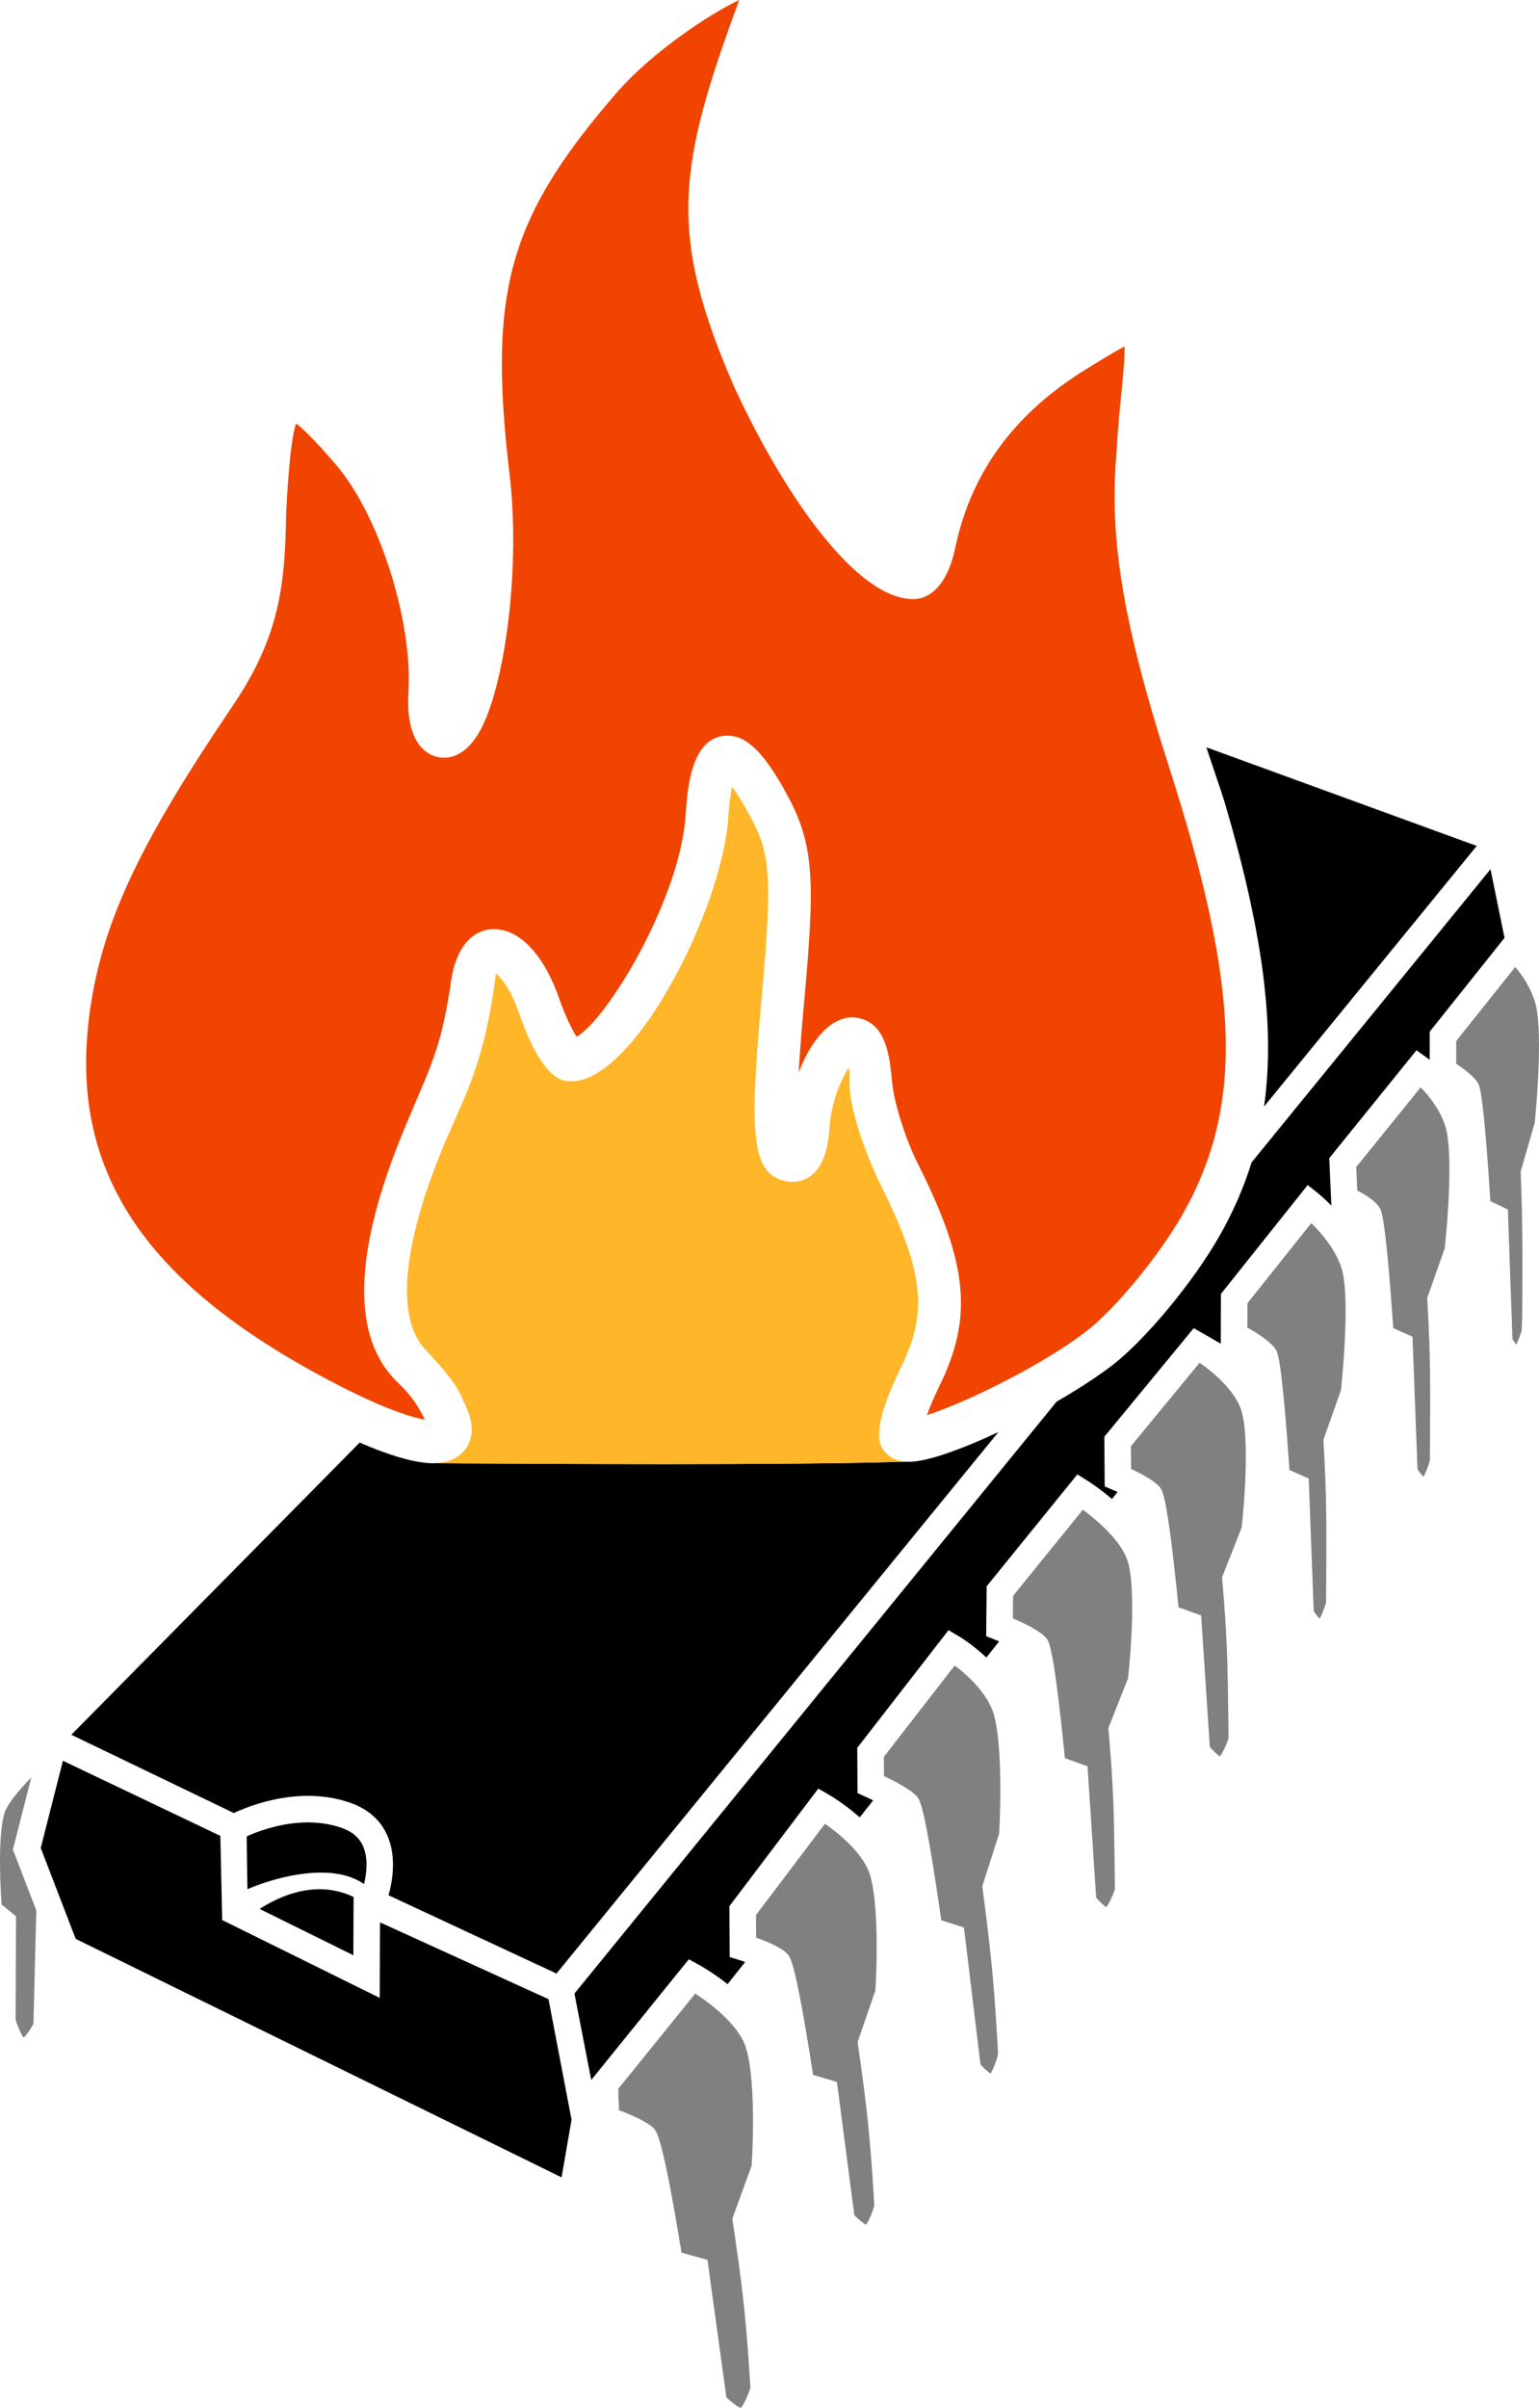 <?xml version="1.0" encoding="UTF-8" standalone="no"?>
<!-- Generator: Adobe Illustrator 15.1.0, SVG Export Plug-In . SVG Version: 6.00 Build 0)  -->

<svg
   xmlns:dc="http://purl.org/dc/elements/1.1/"
   xmlns:cc="http://creativecommons.org/ns#"
   xmlns:rdf="http://www.w3.org/1999/02/22-rdf-syntax-ns#"
   xmlns:svg="http://www.w3.org/2000/svg"
   xmlns="http://www.w3.org/2000/svg"
   xmlns:sodipodi="http://sodipodi.sourceforge.net/DTD/sodipodi-0.dtd"
   xmlns:inkscape="http://www.inkscape.org/namespaces/inkscape"
   version="1.0"
   id="svg6245"
   sodipodi:docname="Logo3.svg"
   inkscape:export-ydpi="265.70551"
   inkscape:export-xdpi="265.70551"
   inkscape:version="0.91 r13725"
   inkscape:export-filename="D:\Creations\HSBNE\Media-Assets-Pack-master\Art\logo3_1000.png"
   x="0px"
   y="0px"
   width="216.582"
   height="338.721"
   viewBox="100.62 159.35 216.582 338.721"
   enable-background="new 100.62 159.35 236.575 387.11"
   xml:space="preserve"><defs
   id="defs4187">
	
	
	

	
	
	
</defs>
<sodipodi:namedview
   inkscape:window-maximized="0"
   id="base"
   inkscape:zoom="2"
   inkscape:cx="134.57684"
   inkscape:cy="158.09308"
   showgrid="false"
   pagecolor="#ffffff"
   bordercolor="#666666"
   borderopacity="1.0"
   inkscape:document-units="mm"
   inkscape:pageopacity="0.0"
   inkscape:pageshadow="2"
   inkscape:current-layer="svg6245"
   inkscape:snap-global="true"
   inkscape:window-width="1416"
   inkscape:window-height="1002"
   inkscape:window-x="2266"
   inkscape:window-y="1091"
   inkscape:object-paths="true"
   inkscape:snap-nodes="false"
   fit-margin-top="0"
   fit-margin-left="0"
   fit-margin-right="0"
   fit-margin-bottom="0">
	</sodipodi:namedview>
<path
   d="m 154.102,429.771 -0.046,10.623 -22.169,-10.952 -0.258,-11.838 -22.153,-10.567 -3.124,12.271 4.918,12.782 68.378,33.55 1.404,-8.109 -3.242,-16.96 z"
   id="polygon4138"
   inkscape:connector-curvature="0"
   sodipodi:nodetypes="ccccccccccc"
   style="fill:#000000;fill-opacity:1" />
<path
   inkscape:connector-curvature="0"
   id="path4144"
   d="m 183.825,451.945 13.729,-16.978 1.366,0.741 c 0.146,0.079 1.983,1.091 4.092,2.753 l 2.471,-3.117 c -0.289,-0.1 -0.579,-0.197 -0.868,-0.287 l -1.302,-0.407 -0.047,-7.157 12.509,-16.541 1.427,0.819 c 0.148,0.086 2.208,1.284 4.405,3.229 l 1.896,-2.392 c -0.368,-0.18 -0.743,-0.358 -1.116,-0.527 l -1.089,-0.494 -0.037,-6.367 12.84,-16.552 1.416,0.832 c 0.132,0.078 1.943,1.157 3.913,3.015 l 1.798,-2.269 c -0.213,-0.089 -0.426,-0.178 -0.639,-0.262 l -1.188,-0.474 0.069,-7.014 12.764,-15.742 1.4,0.873 c 0.132,0.082 1.667,1.053 3.471,2.588 l 0.785,-0.991 -1.809,-0.782 -0.047,-6.986 12.577,-15.273 1.366,0.777 2.438,1.414 0.028,-7.013 12.207,-15.311 1.46,1.165 c 0.08,0.063 0.854,0.689 1.871,1.722 l -0.298,-6.664 12.274,-15.179 1.432,1.025 c 0.031,0.022 0.189,0.138 0.429,0.332 l 0.002,-3.973 10.529,-13.2 -1.973,-9.655 -33.621,41.24 c -1.107,3.572 -2.604,6.98 -4.501,10.319 -3.653,6.427 -10.391,14.571 -15.021,18.156 -2.096,1.623 -4.878,3.425 -7.912,5.175 l -67.862,83.268 z"
   sodipodi:nodetypes="cccccccccccccccccccccccccccccccccccccccccccccccc"
   style="fill:#000000;fill-opacity:1" />

<path
   d="m 151.711,419.054 c -0.533,-1.204 -1.515,-2.046 -3.002,-2.571 -1.455,-0.515 -3.049,-0.775 -4.739,-0.775 -3.469,0 -6.563,1.074 -8.229,1.784 -0.137,0.069 -0.288,0.146 -0.407,0.204 l 0.105,7.406 c 2.772,-1.186 6.78,-2.335 10.362,-2.335 2.488,0 4.511,0.547 6.053,1.614 0.356,-1.485 0.618,-3.605 -0.143,-5.327 z"
   id="path4149"
   inkscape:connector-curvature="0"
   sodipodi:nodetypes="ccscccscc"
   style="fill:#000000;fill-opacity:1" />
<path
   d="m 150.346,434.394 0.035,-8.191 c -0.205,-0.103 -0.42,-0.201 -0.65,-0.294 -1.323,-0.531 -2.718,-0.801 -4.147,-0.801 -3.401,0 -6.46,1.506 -8.428,2.771 z"
   id="path4151"
   inkscape:connector-curvature="0"
   sodipodi:nodetypes="cccscc"
   style="fill:#000000;fill-opacity:1" />
<path
   d="m 102.438,419.538 2.589,-10.164 c -1.544,1.6 -2.984,3.289 -3.583,4.537 -1.026,2.136 -0.924,9.001 -0.599,13.353 l 2.028,1.659 -0.059,14.518 c 0.291,0.997 0.77,2.057 1.137,2.546 0.395,-0.366 0.955,-1.153 1.375,-1.944 l 0.401,-15.958 z"
   id="path4153"
   inkscape:connector-curvature="0"
   style="fill:#808080"
   sodipodi:nodetypes="cccccccccc" />
<path
   d="m 239.161,361.695 c -0.575,0.255 -1.141,0.497 -1.698,0.729 -0.069,0.029 -0.139,0.059 -0.208,0.087 -0.54,0.223 -1.067,0.432 -1.584,0.63 -0.079,0.03 -0.157,0.06 -0.235,0.09 -0.507,0.191 -1,0.369 -1.479,0.533 -0.077,0.026 -0.152,0.052 -0.229,0.078 -0.474,0.16 -0.932,0.305 -1.372,0.433 -0.068,0.02 -0.134,0.039 -0.2,0.058 -0.44,0.125 -0.863,0.236 -1.262,0.327 -0.051,0.012 -0.099,0.021 -0.149,0.032 -0.404,0.089 -0.789,0.161 -1.144,0.21 -0.029,0.004 -0.054,0.005 -0.083,0.009 -0.367,0.047 -0.71,0.076 -1.017,0.076 -0.168,0 -0.318,-0.027 -0.477,-0.04 l 0.004,0.022 -3.534,0.085 c -6.985,0.17 -17.12,0.255 -30.121,0.255 l -0.003,0 c -10.294,0 -20.224,-0.052 -27.725,-0.098 l -4.411,-0.027 0.015,-0.036 c -0.223,0.019 -0.444,0.039 -0.689,0.039 -0.324,0 -0.665,-0.02 -1.017,-0.054 -0.11,-0.011 -0.229,-0.031 -0.341,-0.045 -0.25,-0.03 -0.502,-0.063 -0.765,-0.108 -0.132,-0.023 -0.27,-0.054 -0.405,-0.081 -0.257,-0.05 -0.515,-0.103 -0.782,-0.166 -0.137,-0.032 -0.277,-0.07 -0.416,-0.105 -0.278,-0.071 -0.559,-0.145 -0.846,-0.228 -0.131,-0.038 -0.265,-0.079 -0.398,-0.119 -0.308,-0.093 -0.619,-0.19 -0.936,-0.295 -0.116,-0.039 -0.233,-0.079 -0.35,-0.119 -0.348,-0.119 -0.698,-0.244 -1.053,-0.375 -0.09,-0.034 -0.18,-0.066 -0.271,-0.101 -0.396,-0.149 -0.795,-0.305 -1.199,-0.467 -0.053,-0.021 -0.106,-0.042 -0.159,-0.064 -0.458,-0.186 -0.92,-0.379 -1.383,-0.58 l 0,0 -40.581,41.099 22.863,11.011 c 1.731,-0.807 5.772,-2.418 10.448,-2.418 2.114,0 4.127,0.333 5.983,0.988 2.483,0.878 4.227,2.426 5.182,4.602 1.307,2.977 0.726,6.39 0.167,8.396 l 23.632,11.011 62.192,-76.172 c -0.001,0 -0.001,10e-4 -0.002,10e-4 -0.615,0.289 -1.225,0.567 -1.827,0.835 -0.045,0.021 -0.09,0.042 -0.135,0.062 z"
   id="path4155"
   inkscape:connector-curvature="0"
   sodipodi:nodetypes="cccccccccccccscccsscccsccccccccccccccccccscccccccc"
   style="fill:#000000;fill-opacity:1" />
<path
   d="m 273.123,272.757 c 0.257,0.88 0.507,1.749 0.747,2.607 0.077,0.273 0.154,0.547 0.229,0.818 0.251,0.908 0.492,1.805 0.725,2.689 0.042,0.163 0.088,0.33 0.13,0.492 0.28,1.079 0.547,2.142 0.798,3.186 0.003,0.012 0.005,0.023 0.008,0.035 0.239,0.991 0.461,1.964 0.673,2.925 0.049,0.221 0.095,0.439 0.143,0.659 0.167,0.771 0.326,1.532 0.476,2.284 0.046,0.23 0.093,0.461 0.137,0.69 0.158,0.813 0.306,1.615 0.443,2.406 0.022,0.125 0.046,0.252 0.067,0.376 0.318,1.86 0.579,3.661 0.786,5.411 0.021,0.185 0.041,0.366 0.062,0.549 0.078,0.689 0.146,1.372 0.207,2.045 0.018,0.191 0.035,0.383 0.051,0.574 0.061,0.736 0.111,1.463 0.151,2.18 0.005,0.091 0.012,0.184 0.017,0.275 0.086,1.648 0.114,3.248 0.089,4.808 -0.003,0.156 -0.008,0.311 -0.011,0.466 -0.015,0.621 -0.038,1.235 -0.07,1.843 -0.009,0.165 -0.018,0.329 -0.027,0.493 -0.041,0.667 -0.092,1.326 -0.154,1.978 -0.007,0.072 -0.012,0.144 -0.019,0.215 -0.076,0.758 -0.165,1.506 -0.27,2.246 l 29.926,-36.66 -38.043,-13.872 c 0.356,1.151 2.182,6.431 2.512,7.546 0.074,0.246 0.144,0.49 0.216,0.736 z"
   id="path4157"
   inkscape:connector-curvature="0"
   sodipodi:nodetypes="cccccccccccccccccccccccccccccc"
   style="fill:#000000;fill-opacity:1" />
<path
   d="m 267.025,330.21 c 8.655,-15.229 8.163,-31.706 -1.882,-62.962 -7.061,-21.968 -8.308,-32.979 -7.406,-44.257 0.38,-6.689 1.207,-11.8 1.136,-14.92 -1.536,0.853 -3.583,2.056 -6.028,3.606 -8.165,5.177 -15.291,12.832 -17.772,24.646 -1.396,6.649 -4.636,7.308 -5.918,7.308 -7.89,0 -17.941,-14.192 -25.134,-29.683 -9.528,-21.808 -8.03,-31.057 0.627,-54.598 -4.357,2.039 -12.492,7.551 -17.21,13.003 -15.222,17.586 -18.176,27.878 -15.11,53.691 1.496,12.597 -0.432,28.053 -3.623,35.044 -1.828,4.005 -4.059,4.847 -5.609,4.847 l -10e-4,0 c -1.173,0 -2.284,-0.495 -3.13,-1.394 -1.823,-1.939 -2.021,-5.338 -1.866,-7.848 0.617,-9.963 -4.125,-24.875 -10.147,-31.911 -3.109,-3.632 -4.781,-5.204 -5.676,-5.867 -0.882,2.705 -1.26,10.104 -1.395,12.741 -0.126,10.101 -0.991,17.347 -7.514,26.983 -12.906,19.066 -18.274,30.176 -20.072,42.756 -3.08,21.55 6.611,37.258 31.422,50.932 9.074,5 13.657,6.371 15.703,6.727 -0.934,-1.782 -1.642,-3.126 -3.745,-5.158 -6.69,-6.29 -6.396,-18.342 0.874,-35.822 3.599,-8.653 5.011,-10.836 6.423,-19.805 0.827,-7.631 4.824,-8.225 6.147,-8.225 3.635,0 7.07,3.646 9.189,9.755 0.875,2.521 1.825,4.395 2.447,5.386 4.247,-2.326 14.554,-19.305 15.346,-31.12 0.245,-3.646 0.751,-11.231 5.895,-11.231 2.771,0 5.219,2.443 8.453,8.431 3.846,7.122 3.864,12.289 2.286,29.592 -0.345,3.783 -0.574,6.854 -0.714,9.345 1.604,-4.193 4.253,-7.746 7.627,-7.746 4.827,0.311 5.181,5.735 5.534,9.265 0.307,3.074 2.111,8.562 3.846,11.807 6.829,13.733 7.508,21.213 2.795,30.785 -0.776,1.576 -1.353,2.976 -1.754,4.098 5.389,-1.709 16.268,-7.02 22.48,-11.828 4.036,-3.125 10.207,-10.623 13.476,-16.373 z"
   id="path4159"
   inkscape:connector-curvature="0"
   style="fill:#f14400"
   sodipodi:nodetypes="cccccsscccsssscccccsscccccsccsscsccscsccc" />
<polygon
   style="fill:#ffb629"
   id="polygon4165"
   points="224.338,279.541 224.337,279.539 224.337,279.541 "
   transform="translate(-19.992,-19.4)" /><path
   style="fill:#ffb629"
   inkscape:connector-curvature="0"
   id="path4167"
   d="m 225.234,363.674 c -0.715,-0.809 -2.392,-2.705 2.196,-12.019 3.81,-7.736 3.185,-13.445 -2.785,-25.45 -2.321,-4.666 -4.674,-11.458 -4.464,-14.856 0.042,-0.673 -0.012,-1.297 -0.104,-1.822 -1.118,1.683 -2.512,4.949 -2.739,8.608 -0.401,6.5 -3.447,7.471 -5.227,7.471 -0.617,0 -1.239,-0.129 -1.849,-0.383 -3.706,-1.546 -4.199,-6.435 -2.515,-24.912 1.658,-18.174 1.213,-21.001 -1.589,-26.189 -1.089,-2.018 -1.918,-3.289 -2.515,-4.087 -0.196,0.927 -0.402,2.33 -0.543,4.432 -0.842,12.542 -13.075,36.991 -22.105,36.991 -0.115,0 -0.23,-0.003 -0.343,-0.01 -0.927,-0.058 -3.748,-0.232 -7.025,-9.678 -1.171,-3.375 -2.519,-4.921 -3.215,-5.475 -1.571,12.167 -3.826,16.045 -7.313,24.088 -6.035,14.511 -6.854,24.857 -2.307,29.132 4.103,4.493 4.232,5.108 5.392,7.642 1.058,2.308 1.089,4.265 0.093,5.816 -0.59,0.919 -1.769,1.988 -4.029,2.175 l -0.015,0.036 4.411,0.027 c 7.501,0.046 17.431,0.098 27.725,0.098 l 0.003,0 c 13.001,0 23.136,-0.085 30.121,-0.255 l 3.534,-0.085 -0.004,-0.022 c -1.167,-0.095 -2.113,-0.507 -2.789,-1.273 z"
   sodipodi:nodetypes="ccccccscccccsccccccccccsscccc" />

<path
   d="m 205.193,446.395 c -1.4,-2.746 -4.642,-5.253 -6.732,-6.608 l -10.844,13.409 0.126,3.005 c 1.801,0.679 4.057,1.658 4.909,2.578 0.407,0.439 1.243,1.343 3.876,17.448 l 3.656,1.026 2.656,19.321 c 0.722,0.712 1.575,1.345 2.03,1.497 0.4,-0.42 1.006,-1.699 1.362,-2.88 l -0.166,-2.489 c -0.54,-8.152 -1.097,-12.582 -2.319,-20.777 l -0.07,-0.47 2.721,-7.45 c 0.267,-3.99 0.532,-14.202 -1.205,-17.61 z"
   id="path4171"
   inkscape:connector-curvature="0"
   style="fill:#808080"
   sodipodi:nodetypes="ccccccccccccccc" />
<path
   d="m 222.704,422.182 c -1.316,-2.735 -4.248,-5.067 -5.989,-6.279 l -9.705,12.832 0.021,3.188 c 1.653,0.583 3.651,1.43 4.444,2.337 0.375,0.427 1.147,1.309 3.565,16.962 l 3.361,1 2.445,18.731 c 0.572,0.594 1.24,1.138 1.655,1.347 0.361,-0.482 0.856,-1.625 1.163,-2.7 l -0.155,-2.457 c -0.496,-7.93 -1.008,-12.129 -2.131,-20.1 l -0.063,-0.445 2.499,-7.246 c 0.246,-3.886 0.491,-13.846 -1.11,-17.17 z"
   id="path4173"
   inkscape:connector-curvature="0"
   style="fill:#808080"
   sodipodi:nodetypes="ccccccccccccccc" />
<path
   d="m 240.159,399.621 c -1.212,-2.712 -3.655,-4.841 -5.187,-5.982 l -9.967,12.85 0.016,2.698 c 1.741,0.836 3.938,2.013 4.691,2.94 0.353,0.435 1.078,1.327 3.373,17.344 l 3.191,1.022 2.322,19.259 c 0.479,0.539 1.037,1.045 1.425,1.296 0.344,-0.551 0.787,-1.675 1.06,-2.722 l -0.147,-2.531 c -0.471,-8.122 -0.958,-12.521 -2.025,-20.689 l -0.054,-0.414 2.369,-7.399 c 0.233,-3.974 0.468,-14.236 -1.067,-17.672 z"
   id="path4175"
   inkscape:connector-curvature="0"
   style="fill:#808080"
   sodipodi:nodetypes="ccccccccccccccc" />
<path
   d="m 259.154,378.494 c -1.079,-2.631 -4.114,-5.274 -6.143,-6.768 l -9.819,12.109 -0.031,3.17 c 1.948,0.835 4.01,1.883 4.735,2.823 0.341,0.442 1.041,1.349 2.585,16.841 l 3.182,1.146 1.22,18.482 c 0.483,0.567 1.049,1.098 1.429,1.341 0.368,-0.483 0.875,-1.542 1.206,-2.54 l -0.026,-2.44 c -0.083,-7.815 -0.167,-11.896 -0.85,-19.785 l -0.038,-0.438 2.763,-7.001 c 0.43,-3.809 1.161,-13.594 -0.213,-16.94 z"
   id="path4177"
   inkscape:connector-curvature="0"
   style="fill:#808080"
   sodipodi:nodetypes="ccccccccccccccc" />
<path
   d="m 275.146,357.281 c -1.058,-2.576 -3.829,-4.922 -5.704,-6.233 l -9.664,11.736 0.021,3.202 c 1.517,0.705 3.372,1.701 4.088,2.628 0.341,0.442 1.041,1.349 2.585,16.842 l 3.182,1.146 1.22,18.48 c 0.483,0.567 1.049,1.098 1.43,1.341 0.368,-0.483 0.875,-1.541 1.206,-2.538 l -0.026,-2.444 c -0.083,-7.814 -0.167,-11.895 -0.849,-19.782 l -0.038,-0.438 2.762,-7.001 c 0.43,-3.806 1.16,-13.592 -0.213,-16.939 z"
   id="path4179"
   inkscape:connector-curvature="0"
   style="fill:#808080"
   sodipodi:nodetypes="ccccccccccccccc" />
<path
   d="m 289.391,337.662 c -0.863,-2.599 -2.864,-4.91 -4.228,-6.265 l -8.99,11.277 -0.014,3.422 c 1.401,0.793 3.312,2.008 3.99,3.077 0.279,0.44 0.852,1.344 1.939,16.968 l 2.705,1.195 0.706,18.676 c 0.27,0.387 0.576,0.766 0.842,1.043 0.3,-0.568 0.652,-1.449 0.896,-2.272 l 0.015,-2.5 c 0.048,-7.885 0.097,-12.039 -0.368,-20.009 l -0.022,-0.375 2.464,-6.994 c 0.426,-3.829 1.211,-13.792 0.065,-17.243 z"
   id="path4181"
   inkscape:connector-curvature="0"
   style="fill:#808080"
   sodipodi:nodetypes="ccccccccccccccc" />
<path
   d="m 303.998,317.708 c -0.806,-2.425 -2.345,-4.283 -3.46,-5.391 l -9.06,11.203 0.148,3.297 c 1.249,0.643 2.545,1.481 3.13,2.402 0.279,0.439 0.853,1.343 1.939,16.968 l 2.705,1.195 0.706,18.676 c 0.27,0.387 0.577,0.767 0.843,1.044 0.299,-0.564 0.647,-1.438 0.895,-2.274 l 0.015,-2.438 c 0.048,-7.905 0.098,-12.08 -0.368,-20.071 l -0.022,-0.375 2.464,-6.994 c 0.426,-3.828 1.21,-13.791 0.065,-17.242 z"
   id="path4183"
   inkscape:connector-curvature="0"
   style="fill:#808080"
   sodipodi:nodetypes="ccccccccccccccc" />
<path
   d="m 316.658,300.355 c -0.675,-2.19 -1.868,-3.898 -2.797,-4.984 l -8.307,10.414 -0.002,3.206 c 1.056,0.696 2.494,1.76 3.054,2.711 0.253,0.43 0.771,1.311 1.758,16.618 l 2.46,1.171 0.641,18.245 c 0.173,0.267 0.363,0.533 0.545,0.761 0.244,-0.55 0.57,-1.287 0.757,-1.977 l 0.075,-2.456 c 0.044,-7.736 0.076,-12.107 -0.202,-19.557 l -0.019,-0.349 1.979,-6.85 c 0.388,-3.751 1.104,-13.552 0.057,-16.953 z"
   id="path4185"
   inkscape:connector-curvature="0"
   style="fill:#808080"
   sodipodi:nodetypes="ccccccccccccccc" />
</svg>
